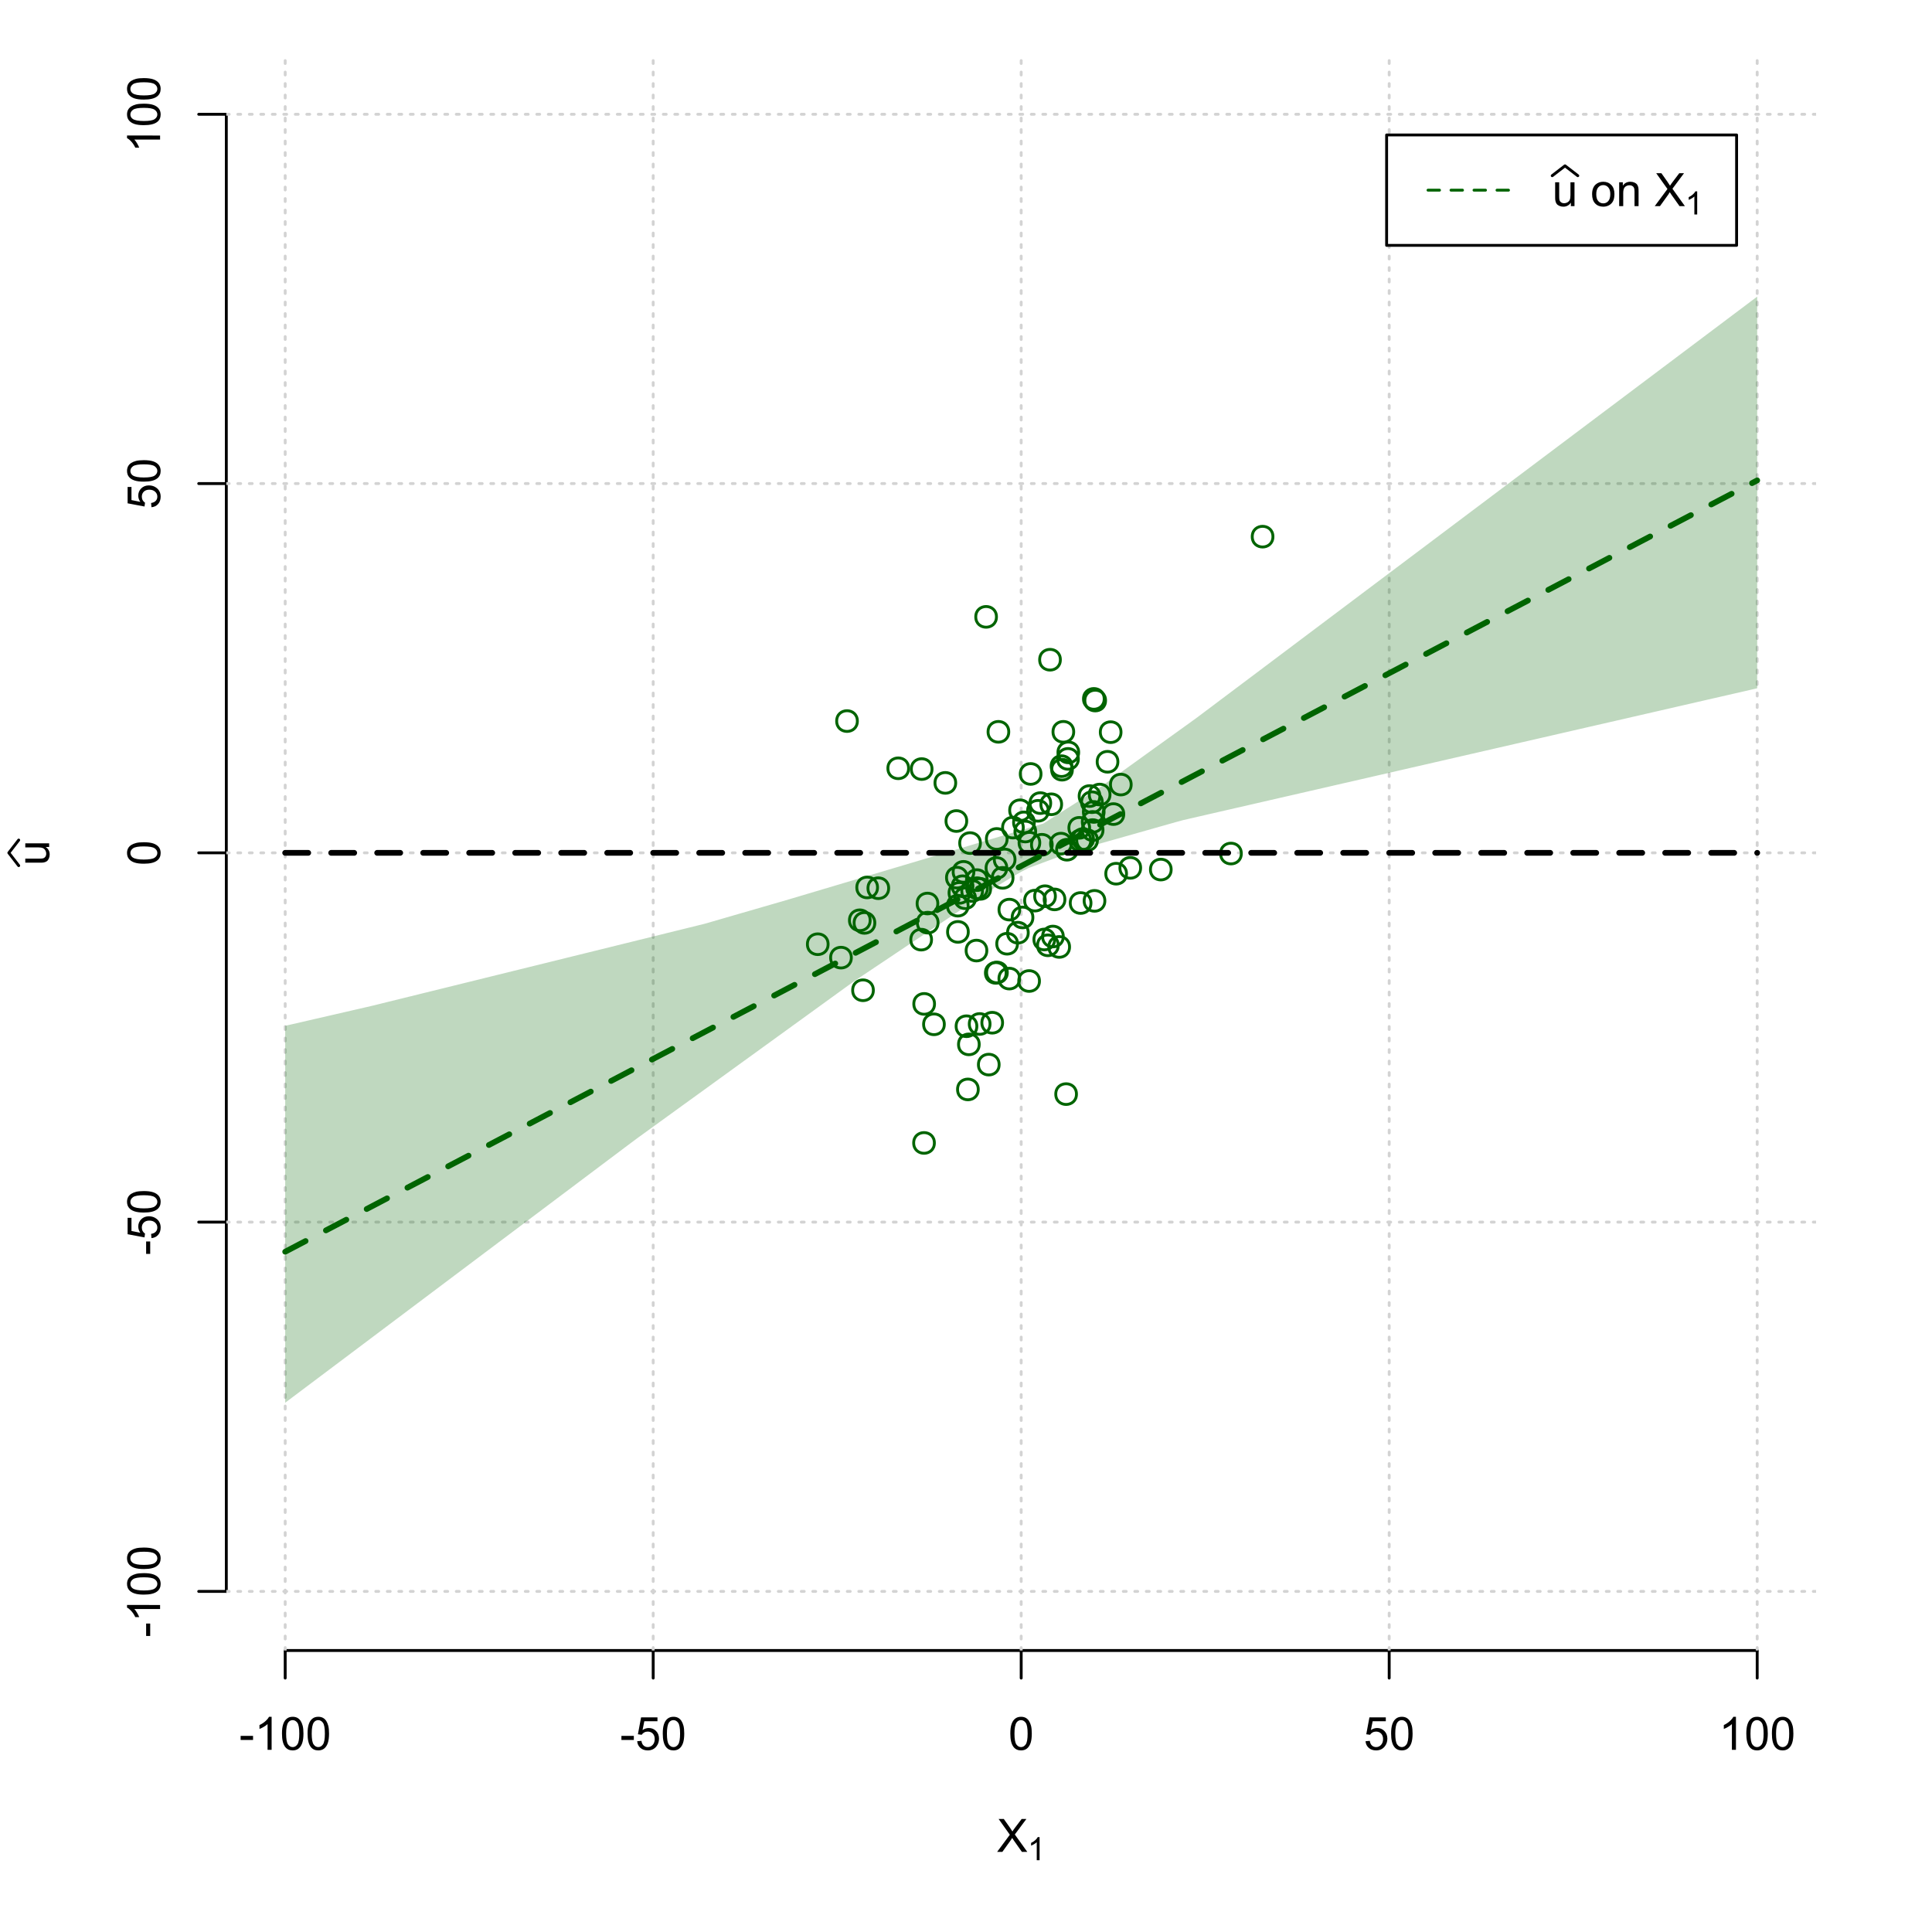 <?xml version="1.0" encoding="UTF-8"?>
<svg xmlns="http://www.w3.org/2000/svg" xmlns:xlink="http://www.w3.org/1999/xlink" width="504pt" height="504pt" viewBox="0 0 504 504" version="1.1">
<defs>
<g>
<symbol overflow="visible" id="glyph0-0">
<path style="stroke:none;" d="M 1.5 0 L 1.5 -7.5 L 7.5 -7.5 L 7.5 0 Z M 1.688 -0.188 L 7.312 -0.188 L 7.312 -7.312 L 1.688 -7.312 Z M 1.688 -0.188 "/>
</symbol>
<symbol overflow="visible" id="glyph0-1">
<path style="stroke:none;" d="M 0.055 0 L 3.375 -4.477 L 0.445 -8.59 L 1.797 -8.59 L 3.359 -6.387 C 3.68 -5.93 3.91 -5.578 4.047 -5.332 C 4.238 -5.645 4.465 -5.969 4.727 -6.312 L 6.457 -8.59 L 7.695 -8.59 L 4.676 -4.539 L 7.93 0 L 6.523 0 L 4.359 -3.062 C 4.238 -3.238 4.113 -3.43 3.984 -3.641 C 3.789 -3.324 3.652 -3.109 3.574 -2.992 L 1.418 0 Z M 0.055 0 "/>
</symbol>
<symbol overflow="visible" id="glyph0-2">
<path style="stroke:none;" d="M 0.383 -2.578 L 0.383 -3.641 L 3.621 -3.641 L 3.621 -2.578 Z M 0.383 -2.578 "/>
</symbol>
<symbol overflow="visible" id="glyph0-3">
<path style="stroke:none;" d="M 4.469 0 L 3.414 0 L 3.414 -6.719 C 3.16 -6.477 2.828 -6.234 2.414 -5.996 C 2 -5.75 1.629 -5.57 1.305 -5.449 L 1.305 -6.469 C 1.895 -6.742 2.41 -7.078 2.852 -7.477 C 3.293 -7.871 3.605 -8.254 3.789 -8.625 L 4.469 -8.625 Z M 4.469 0 "/>
</symbol>
<symbol overflow="visible" id="glyph0-4">
<path style="stroke:none;" d="M 0.5 -4.234 C 0.496 -5.246 0.602 -6.062 0.812 -6.688 C 1.02 -7.305 1.328 -7.785 1.742 -8.121 C 2.148 -8.457 2.668 -8.625 3.297 -8.625 C 3.758 -8.625 4.164 -8.531 4.512 -8.348 C 4.855 -8.16 5.141 -7.891 5.371 -7.543 C 5.594 -7.191 5.773 -6.766 5.906 -6.266 C 6.035 -5.762 6.098 -5.086 6.102 -4.234 C 6.098 -3.227 5.996 -2.414 5.789 -1.797 C 5.578 -1.176 5.266 -0.695 4.859 -0.359 C 4.445 -0.02 3.926 0.145 3.297 0.148 C 2.465 0.145 1.816 -0.148 1.348 -0.742 C 0.781 -1.457 0.496 -2.621 0.5 -4.234 Z M 1.582 -4.234 C 1.582 -2.824 1.746 -1.887 2.074 -1.418 C 2.402 -0.949 2.809 -0.715 3.297 -0.719 C 3.777 -0.715 4.184 -0.949 4.52 -1.422 C 4.848 -1.887 5.016 -2.824 5.016 -4.234 C 5.016 -5.648 4.848 -6.59 4.52 -7.055 C 4.184 -7.516 3.773 -7.746 3.289 -7.75 C 2.801 -7.746 2.414 -7.543 2.125 -7.137 C 1.762 -6.613 1.582 -5.645 1.582 -4.234 Z M 1.582 -4.234 "/>
</symbol>
<symbol overflow="visible" id="glyph0-5">
<path style="stroke:none;" d="M 0.5 -2.25 L 1.605 -2.344 C 1.684 -1.805 1.871 -1.398 2.176 -1.125 C 2.473 -0.852 2.836 -0.715 3.258 -0.719 C 3.766 -0.715 4.195 -0.906 4.547 -1.293 C 4.898 -1.672 5.074 -2.18 5.074 -2.82 C 5.074 -3.414 4.902 -3.891 4.566 -4.242 C 4.227 -4.59 3.785 -4.762 3.242 -4.766 C 2.898 -4.762 2.594 -4.684 2.32 -4.531 C 2.047 -4.375 1.832 -4.176 1.676 -3.93 L 0.688 -4.062 L 1.516 -8.473 L 5.789 -8.473 L 5.789 -7.465 L 2.359 -7.465 L 1.898 -5.156 C 2.414 -5.516 2.953 -5.695 3.523 -5.695 C 4.27 -5.695 4.902 -5.434 5.422 -4.914 C 5.934 -4.395 6.191 -3.727 6.195 -2.914 C 6.191 -2.133 5.965 -1.461 5.516 -0.898 C 4.961 -0.199 4.211 0.145 3.258 0.148 C 2.477 0.145 1.836 -0.07 1.344 -0.508 C 0.844 -0.941 0.562 -1.523 0.5 -2.25 Z M 0.5 -2.25 "/>
</symbol>
<symbol overflow="visible" id="glyph0-6">
<path style="stroke:none;" d="M 4.867 0 L 4.867 -0.914 C 4.379 -0.211 3.723 0.141 2.895 0.141 C 2.527 0.141 2.184 0.07 1.867 -0.07 C 1.547 -0.211 1.309 -0.387 1.156 -0.602 C 1 -0.812 0.895 -1.074 0.832 -1.383 C 0.785 -1.59 0.762 -1.918 0.766 -2.367 L 0.766 -6.223 L 1.82 -6.223 L 1.82 -2.773 C 1.816 -2.219 1.84 -1.848 1.887 -1.656 C 1.949 -1.379 2.09 -1.16 2.309 -1.004 C 2.523 -0.84 2.789 -0.762 3.105 -0.766 C 3.418 -0.762 3.715 -0.844 3.996 -1.008 C 4.273 -1.172 4.469 -1.391 4.586 -1.672 C 4.699 -1.949 4.758 -2.355 4.758 -2.891 L 4.758 -6.223 L 5.812 -6.223 L 5.812 0 Z M 4.867 0 "/>
</symbol>
<symbol overflow="visible" id="glyph0-7">
<path style="stroke:none;" d=""/>
</symbol>
<symbol overflow="visible" id="glyph0-8">
<path style="stroke:none;" d="M 0.398 -3.109 C 0.398 -4.262 0.719 -5.117 1.359 -5.672 C 1.895 -6.133 2.547 -6.363 3.316 -6.363 C 4.172 -6.363 4.871 -6.082 5.414 -5.52 C 5.953 -4.957 6.223 -4.184 6.227 -3.199 C 6.223 -2.398 6.102 -1.766 5.867 -1.309 C 5.625 -0.848 5.277 -0.492 4.82 -0.238 C 4.359 0.016 3.859 0.141 3.316 0.141 C 2.441 0.141 1.734 -0.137 1.203 -0.695 C 0.664 -1.254 0.398 -2.059 0.398 -3.109 Z M 1.484 -3.109 C 1.48 -2.309 1.656 -1.711 2.004 -1.32 C 2.348 -0.922 2.785 -0.727 3.316 -0.727 C 3.84 -0.727 4.273 -0.926 4.621 -1.324 C 4.969 -1.723 5.145 -2.328 5.145 -3.148 C 5.145 -3.914 4.969 -4.496 4.617 -4.895 C 4.266 -5.289 3.832 -5.488 3.316 -5.492 C 2.785 -5.488 2.348 -5.293 2.004 -4.898 C 1.656 -4.5 1.48 -3.902 1.484 -3.109 Z M 1.484 -3.109 "/>
</symbol>
<symbol overflow="visible" id="glyph0-9">
<path style="stroke:none;" d="M 0.789 0 L 0.789 -6.223 L 1.742 -6.223 L 1.742 -5.336 C 2.195 -6.02 2.855 -6.363 3.719 -6.363 C 4.09 -6.363 4.434 -6.293 4.754 -6.16 C 5.066 -6.023 5.305 -5.848 5.461 -5.633 C 5.617 -5.41 5.727 -5.152 5.789 -4.852 C 5.828 -4.656 5.848 -4.312 5.848 -3.828 L 5.848 0 L 4.793 0 L 4.793 -3.785 C 4.793 -4.215 4.75 -4.535 4.668 -4.75 C 4.586 -4.961 4.441 -5.129 4.234 -5.258 C 4.023 -5.383 3.777 -5.449 3.5 -5.449 C 3.047 -5.449 2.66 -5.305 2.332 -5.02 C 2.004 -4.734 1.84 -4.195 1.844 -3.398 L 1.844 0 Z M 0.789 0 "/>
</symbol>
<symbol overflow="visible" id="glyph1-0">
<path style="stroke:none;" d="M 1.051 0 L 1.051 -5.25 L 5.25 -5.25 L 5.25 0 Z M 1.18 -0.133 L 5.117 -0.133 L 5.117 -5.117 L 1.18 -5.117 Z M 1.18 -0.133 "/>
</symbol>
<symbol overflow="visible" id="glyph1-1">
<path style="stroke:none;" d="M 3.129 0 L 2.391 0 L 2.391 -4.703 C 2.211 -4.531 1.977 -4.363 1.691 -4.195 C 1.398 -4.023 1.141 -3.895 0.914 -3.812 L 0.914 -4.527 C 1.328 -4.719 1.688 -4.953 1.996 -5.234 C 2.305 -5.508 2.523 -5.777 2.652 -6.039 L 3.129 -6.039 Z M 3.129 0 "/>
</symbol>
<symbol overflow="visible" id="glyph2-0">
<path style="stroke:none;" d="M 0 -1.5 L -7.5 -1.5 L -7.5 -7.5 L 0 -7.5 Z M -0.188 -1.688 L -0.188 -7.312 L -7.312 -7.312 L -7.312 -1.688 Z M -0.188 -1.688 "/>
</symbol>
<symbol overflow="visible" id="glyph2-1">
<path style="stroke:none;" d="M 0 -4.867 L -0.914 -4.867 C -0.211 -4.379 0.141 -3.723 0.141 -2.895 C 0.141 -2.527 0.07 -2.184 -0.07 -1.867 C -0.211 -1.547 -0.387 -1.309 -0.598 -1.156 C -0.809 -1 -1.07 -0.895 -1.383 -0.832 C -1.59 -0.789 -1.918 -0.766 -2.367 -0.77 L -6.223 -0.77 L -6.223 -1.824 L -2.773 -1.824 C -2.219 -1.82 -1.848 -1.844 -1.656 -1.887 C -1.379 -1.949 -1.16 -2.09 -1.004 -2.309 C -0.84 -2.523 -0.762 -2.789 -0.766 -3.105 C -0.762 -3.418 -0.844 -3.715 -1.008 -3.996 C -1.172 -4.273 -1.391 -4.469 -1.672 -4.586 C -1.945 -4.699 -2.352 -4.758 -2.887 -4.758 L -6.223 -4.758 L -6.223 -5.812 L 0 -5.812 Z M 0 -4.867 "/>
</symbol>
<symbol overflow="visible" id="glyph2-2">
<path style="stroke:none;" d="M -2.578 -0.383 L -3.641 -0.383 L -3.641 -3.621 L -2.578 -3.621 Z M -2.578 -0.383 "/>
</symbol>
<symbol overflow="visible" id="glyph2-3">
<path style="stroke:none;" d="M 0 -4.469 L 0 -3.414 L -6.719 -3.418 C -6.477 -3.16 -6.234 -2.828 -5.996 -2.418 C -5.75 -2.004 -5.57 -1.633 -5.449 -1.309 L -6.469 -1.309 C -6.742 -1.895 -7.078 -2.41 -7.477 -2.852 C -7.871 -3.293 -8.254 -3.605 -8.625 -3.793 L -8.625 -4.473 Z M 0 -4.469 "/>
</symbol>
<symbol overflow="visible" id="glyph2-4">
<path style="stroke:none;" d="M -4.234 -0.5 C -5.246 -0.496 -6.062 -0.602 -6.688 -0.812 C -7.305 -1.02 -7.785 -1.328 -8.121 -1.742 C -8.457 -2.152 -8.625 -2.672 -8.625 -3.301 C -8.625 -3.758 -8.531 -4.164 -8.348 -4.512 C -8.16 -4.859 -7.891 -5.145 -7.543 -5.371 C -7.191 -5.594 -6.766 -5.773 -6.266 -5.906 C -5.762 -6.035 -5.086 -6.098 -4.234 -6.102 C -3.223 -6.098 -2.41 -5.996 -1.793 -5.789 C -1.176 -5.578 -0.695 -5.266 -0.359 -4.859 C -0.02 -4.445 0.145 -3.926 0.148 -3.297 C 0.145 -2.465 -0.148 -1.816 -0.742 -1.348 C -1.457 -0.781 -2.621 -0.496 -4.234 -0.5 Z M -4.234 -1.582 C -2.824 -1.582 -1.887 -1.746 -1.418 -2.074 C -0.949 -2.402 -0.715 -2.809 -0.719 -3.297 C -0.715 -3.777 -0.949 -4.184 -1.422 -4.52 C -1.887 -4.848 -2.824 -5.016 -4.234 -5.016 C -5.648 -5.016 -6.59 -4.848 -7.055 -4.52 C -7.516 -4.188 -7.746 -3.777 -7.75 -3.289 C -7.746 -2.801 -7.543 -2.414 -7.137 -2.129 C -6.613 -1.762 -5.645 -1.582 -4.234 -1.582 Z M -4.234 -1.582 "/>
</symbol>
<symbol overflow="visible" id="glyph2-5">
<path style="stroke:none;" d="M -2.25 -0.5 L -2.344 -1.605 C -1.805 -1.684 -1.398 -1.871 -1.125 -2.176 C -0.852 -2.473 -0.715 -2.836 -0.719 -3.258 C -0.715 -3.766 -0.906 -4.195 -1.293 -4.547 C -1.672 -4.898 -2.18 -5.074 -2.816 -5.074 C -3.414 -5.074 -3.891 -4.902 -4.242 -4.566 C -4.59 -4.227 -4.762 -3.785 -4.766 -3.242 C -4.762 -2.898 -4.684 -2.594 -4.531 -2.32 C -4.375 -2.047 -4.176 -1.832 -3.93 -1.676 L -4.062 -0.688 L -8.473 -1.52 L -8.473 -5.789 L -7.465 -5.789 L -7.465 -2.363 L -5.156 -1.898 C -5.516 -2.414 -5.695 -2.953 -5.695 -3.523 C -5.695 -4.27 -5.434 -4.902 -4.914 -5.422 C -4.395 -5.934 -3.727 -6.191 -2.91 -6.195 C -2.133 -6.191 -1.461 -5.965 -0.895 -5.516 C -0.199 -4.961 0.145 -4.211 0.148 -3.258 C 0.145 -2.477 -0.07 -1.836 -0.508 -1.344 C -0.941 -0.848 -1.523 -0.566 -2.25 -0.5 Z M -2.25 -0.5 "/>
</symbol>
</g>
<clipPath id="clip1">
  <path d="M 74 14.398 L 75 14.398 L 75 430.559 L 74 430.559 Z M 74 14.398 "/>
</clipPath>
<clipPath id="clip2">
  <path d="M 170 14.398 L 171 14.398 L 171 430.559 L 170 430.559 Z M 170 14.398 "/>
</clipPath>
<clipPath id="clip3">
  <path d="M 266 14.398 L 267 14.398 L 267 430.559 L 266 430.559 Z M 266 14.398 "/>
</clipPath>
<clipPath id="clip4">
  <path d="M 362 14.398 L 363 14.398 L 363 430.559 L 362 430.559 Z M 362 14.398 "/>
</clipPath>
<clipPath id="clip5">
  <path d="M 458 14.398 L 459 14.398 L 459 430.559 L 458 430.559 Z M 458 14.398 "/>
</clipPath>
<clipPath id="clip6">
  <path d="M 59.039 414 L 473.758 414 L 473.758 416 L 59.039 416 Z M 59.039 414 "/>
</clipPath>
<clipPath id="clip7">
  <path d="M 59.039 318 L 473.758 318 L 473.758 320 L 59.039 320 Z M 59.039 318 "/>
</clipPath>
<clipPath id="clip8">
  <path d="M 59.039 222 L 473.758 222 L 473.758 223 L 59.039 223 Z M 59.039 222 "/>
</clipPath>
<clipPath id="clip9">
  <path d="M 59.039 125 L 473.758 125 L 473.758 127 L 59.039 127 Z M 59.039 125 "/>
</clipPath>
<clipPath id="clip10">
  <path d="M 59.039 29 L 473.758 29 L 473.758 31 L 59.039 31 Z M 59.039 29 "/>
</clipPath>
</defs>
<g id="surface4536">
<rect x="0" y="0" width="504" height="504" style="fill:rgb(100%,100%,100%);fill-opacity:1;stroke:none;"/>
<g style="fill:rgb(0%,0%,0%);fill-opacity:1;">
  <use xlink:href="#glyph0-1" x="260.062" y="483.102"/>
</g>
<g style="fill:rgb(0%,0%,0%);fill-opacity:1;">
  <use xlink:href="#glyph1-1" x="268.066" y="485.281"/>
</g>
<g style="fill:rgb(0%,0%,0%);fill-opacity:1;">
  <use xlink:href="#glyph2-1" x="12.82" y="225.816"/>
</g>
<path style="fill:none;stroke-width:0.75;stroke-linecap:round;stroke-linejoin:round;stroke:rgb(0%,0%,0%);stroke-opacity:1;stroke-miterlimit:10;" d="M 4.879 225.816 L 2.301 222.48 L 4.879 219.145 "/>
<path style="fill:none;stroke-width:0.75;stroke-linecap:round;stroke-linejoin:round;stroke:rgb(0%,0%,0%);stroke-opacity:1;stroke-miterlimit:10;" d="M 74.398 430.559 L 458.398 430.559 "/>
<path style="fill:none;stroke-width:0.75;stroke-linecap:round;stroke-linejoin:round;stroke:rgb(0%,0%,0%);stroke-opacity:1;stroke-miterlimit:10;" d="M 74.398 430.559 L 74.398 437.762 "/>
<path style="fill:none;stroke-width:0.75;stroke-linecap:round;stroke-linejoin:round;stroke:rgb(0%,0%,0%);stroke-opacity:1;stroke-miterlimit:10;" d="M 170.398 430.559 L 170.398 437.762 "/>
<path style="fill:none;stroke-width:0.75;stroke-linecap:round;stroke-linejoin:round;stroke:rgb(0%,0%,0%);stroke-opacity:1;stroke-miterlimit:10;" d="M 266.398 430.559 L 266.398 437.762 "/>
<path style="fill:none;stroke-width:0.75;stroke-linecap:round;stroke-linejoin:round;stroke:rgb(0%,0%,0%);stroke-opacity:1;stroke-miterlimit:10;" d="M 362.398 430.559 L 362.398 437.762 "/>
<path style="fill:none;stroke-width:0.75;stroke-linecap:round;stroke-linejoin:round;stroke:rgb(0%,0%,0%);stroke-opacity:1;stroke-miterlimit:10;" d="M 458.398 430.559 L 458.398 437.762 "/>
<g style="fill:rgb(0%,0%,0%);fill-opacity:1;">
  <use xlink:href="#glyph0-2" x="62.391" y="456.48"/>
  <use xlink:href="#glyph0-3" x="66.387" y="456.48"/>
  <use xlink:href="#glyph0-4" x="73.061" y="456.48"/>
  <use xlink:href="#glyph0-4" x="79.734" y="456.48"/>
</g>
<g style="fill:rgb(0%,0%,0%);fill-opacity:1;">
  <use xlink:href="#glyph0-2" x="161.727" y="456.48"/>
  <use xlink:href="#glyph0-5" x="165.723" y="456.48"/>
  <use xlink:href="#glyph0-4" x="172.396" y="456.48"/>
</g>
<g style="fill:rgb(0%,0%,0%);fill-opacity:1;">
  <use xlink:href="#glyph0-4" x="263.062" y="456.48"/>
</g>
<g style="fill:rgb(0%,0%,0%);fill-opacity:1;">
  <use xlink:href="#glyph0-5" x="355.727" y="456.48"/>
  <use xlink:href="#glyph0-4" x="362.4" y="456.48"/>
</g>
<g style="fill:rgb(0%,0%,0%);fill-opacity:1;">
  <use xlink:href="#glyph0-3" x="448.387" y="456.48"/>
  <use xlink:href="#glyph0-4" x="455.061" y="456.48"/>
  <use xlink:href="#glyph0-4" x="461.734" y="456.48"/>
</g>
<path style="fill:none;stroke-width:0.75;stroke-linecap:round;stroke-linejoin:round;stroke:rgb(0%,0%,0%);stroke-opacity:1;stroke-miterlimit:10;" d="M 59.039 415.148 L 59.039 29.812 "/>
<path style="fill:none;stroke-width:0.75;stroke-linecap:round;stroke-linejoin:round;stroke:rgb(0%,0%,0%);stroke-opacity:1;stroke-miterlimit:10;" d="M 59.039 415.148 L 51.84 415.148 "/>
<path style="fill:none;stroke-width:0.75;stroke-linecap:round;stroke-linejoin:round;stroke:rgb(0%,0%,0%);stroke-opacity:1;stroke-miterlimit:10;" d="M 59.039 318.812 L 51.84 318.812 "/>
<path style="fill:none;stroke-width:0.75;stroke-linecap:round;stroke-linejoin:round;stroke:rgb(0%,0%,0%);stroke-opacity:1;stroke-miterlimit:10;" d="M 59.039 222.48 L 51.84 222.48 "/>
<path style="fill:none;stroke-width:0.75;stroke-linecap:round;stroke-linejoin:round;stroke:rgb(0%,0%,0%);stroke-opacity:1;stroke-miterlimit:10;" d="M 59.039 126.148 L 51.84 126.148 "/>
<path style="fill:none;stroke-width:0.75;stroke-linecap:round;stroke-linejoin:round;stroke:rgb(0%,0%,0%);stroke-opacity:1;stroke-miterlimit:10;" d="M 59.039 29.812 L 51.84 29.812 "/>
<g style="fill:rgb(0%,0%,0%);fill-opacity:1;">
  <use xlink:href="#glyph2-2" x="41.762" y="427.156"/>
  <use xlink:href="#glyph2-3" x="41.762" y="423.16"/>
  <use xlink:href="#glyph2-4" x="41.762" y="416.486"/>
  <use xlink:href="#glyph2-4" x="41.762" y="409.812"/>
</g>
<g style="fill:rgb(0%,0%,0%);fill-opacity:1;">
  <use xlink:href="#glyph2-2" x="41.762" y="327.484"/>
  <use xlink:href="#glyph2-5" x="41.762" y="323.488"/>
  <use xlink:href="#glyph2-4" x="41.762" y="316.814"/>
</g>
<g style="fill:rgb(0%,0%,0%);fill-opacity:1;">
  <use xlink:href="#glyph2-4" x="41.762" y="225.816"/>
</g>
<g style="fill:rgb(0%,0%,0%);fill-opacity:1;">
  <use xlink:href="#glyph2-5" x="41.762" y="132.82"/>
  <use xlink:href="#glyph2-4" x="41.762" y="126.146"/>
</g>
<g style="fill:rgb(0%,0%,0%);fill-opacity:1;">
  <use xlink:href="#glyph2-3" x="41.762" y="39.824"/>
  <use xlink:href="#glyph2-4" x="41.762" y="33.15"/>
  <use xlink:href="#glyph2-4" x="41.762" y="26.477"/>
</g>
<g clip-path="url(#clip1)" clip-rule="nonzero">
<path style="fill:none;stroke-width:0.75;stroke-linecap:round;stroke-linejoin:round;stroke:rgb(82.745%,82.745%,82.745%);stroke-opacity:1;stroke-dasharray:0.75,2.25;stroke-miterlimit:10;" d="M 74.398 430.559 L 74.398 14.398 "/>
</g>
<g clip-path="url(#clip2)" clip-rule="nonzero">
<path style="fill:none;stroke-width:0.75;stroke-linecap:round;stroke-linejoin:round;stroke:rgb(82.745%,82.745%,82.745%);stroke-opacity:1;stroke-dasharray:0.75,2.25;stroke-miterlimit:10;" d="M 170.398 430.559 L 170.398 14.398 "/>
</g>
<g clip-path="url(#clip3)" clip-rule="nonzero">
<path style="fill:none;stroke-width:0.75;stroke-linecap:round;stroke-linejoin:round;stroke:rgb(82.745%,82.745%,82.745%);stroke-opacity:1;stroke-dasharray:0.75,2.25;stroke-miterlimit:10;" d="M 266.398 430.559 L 266.398 14.398 "/>
</g>
<g clip-path="url(#clip4)" clip-rule="nonzero">
<path style="fill:none;stroke-width:0.75;stroke-linecap:round;stroke-linejoin:round;stroke:rgb(82.745%,82.745%,82.745%);stroke-opacity:1;stroke-dasharray:0.75,2.25;stroke-miterlimit:10;" d="M 362.398 430.559 L 362.398 14.398 "/>
</g>
<g clip-path="url(#clip5)" clip-rule="nonzero">
<path style="fill:none;stroke-width:0.75;stroke-linecap:round;stroke-linejoin:round;stroke:rgb(82.745%,82.745%,82.745%);stroke-opacity:1;stroke-dasharray:0.75,2.25;stroke-miterlimit:10;" d="M 458.398 430.559 L 458.398 14.398 "/>
</g>
<g clip-path="url(#clip6)" clip-rule="nonzero">
<path style="fill:none;stroke-width:0.75;stroke-linecap:round;stroke-linejoin:round;stroke:rgb(82.745%,82.745%,82.745%);stroke-opacity:1;stroke-dasharray:0.75,2.25;stroke-miterlimit:10;" d="M 59.039 415.148 L 473.762 415.148 "/>
</g>
<g clip-path="url(#clip7)" clip-rule="nonzero">
<path style="fill:none;stroke-width:0.75;stroke-linecap:round;stroke-linejoin:round;stroke:rgb(82.745%,82.745%,82.745%);stroke-opacity:1;stroke-dasharray:0.75,2.25;stroke-miterlimit:10;" d="M 59.039 318.812 L 473.762 318.812 "/>
</g>
<g clip-path="url(#clip8)" clip-rule="nonzero">
<path style="fill:none;stroke-width:0.75;stroke-linecap:round;stroke-linejoin:round;stroke:rgb(82.745%,82.745%,82.745%);stroke-opacity:1;stroke-dasharray:0.75,2.25;stroke-miterlimit:10;" d="M 59.039 222.48 L 473.762 222.48 "/>
</g>
<g clip-path="url(#clip9)" clip-rule="nonzero">
<path style="fill:none;stroke-width:0.75;stroke-linecap:round;stroke-linejoin:round;stroke:rgb(82.745%,82.745%,82.745%);stroke-opacity:1;stroke-dasharray:0.75,2.25;stroke-miterlimit:10;" d="M 59.039 126.148 L 473.762 126.148 "/>
</g>
<g clip-path="url(#clip10)" clip-rule="nonzero">
<path style="fill:none;stroke-width:0.75;stroke-linecap:round;stroke-linejoin:round;stroke:rgb(82.745%,82.745%,82.745%);stroke-opacity:1;stroke-dasharray:0.75,2.25;stroke-miterlimit:10;" d="M 59.039 29.812 L 473.762 29.812 "/>
</g>
<path style=" stroke:none;fill-rule:nonzero;fill:rgb(0%,39.216%,0%);fill-opacity:0.251;" d="M 74.398 311.832 L 74.398 267.605 L 76.32 267.164 L 78.238 266.723 L 80.16 266.281 L 82.078 265.836 L 85.922 264.953 L 87.84 264.512 L 89.762 264.07 L 91.68 263.625 L 93.602 263.184 L 95.52 262.742 L 97.441 262.293 L 99.359 261.82 L 101.281 261.344 L 103.199 260.871 L 105.121 260.398 L 107.039 259.926 L 108.961 259.449 L 110.879 258.977 L 112.801 258.504 L 114.719 258.031 L 116.641 257.559 L 118.559 257.082 L 120.48 256.609 L 122.398 256.137 L 124.32 255.664 L 126.238 255.188 L 128.16 254.715 L 130.078 254.242 L 132 253.77 L 133.922 253.293 L 135.84 252.82 L 137.762 252.348 L 139.68 251.875 L 141.602 251.398 L 143.52 250.926 L 145.441 250.453 L 147.359 249.98 L 149.281 249.504 L 151.199 249.031 L 153.121 248.559 L 155.039 248.086 L 156.961 247.613 L 158.879 247.137 L 160.801 246.664 L 162.719 246.191 L 164.641 245.719 L 166.559 245.242 L 168.48 244.77 L 170.398 244.297 L 172.32 243.824 L 174.238 243.348 L 176.16 242.875 L 178.078 242.402 L 180 241.93 L 181.922 241.453 L 183.84 240.977 L 185.762 240.422 L 187.68 239.867 L 189.602 239.312 L 191.52 238.754 L 193.441 238.199 L 195.359 237.645 L 197.281 237.09 L 199.199 236.531 L 201.121 235.977 L 203.039 235.422 L 204.961 234.863 L 206.879 234.297 L 208.801 233.723 L 210.719 233.152 L 212.641 232.582 L 214.559 232.008 L 216.48 231.438 L 218.398 230.863 L 220.32 230.293 L 222.238 229.723 L 224.16 229.148 L 226.078 228.578 L 228 228.004 L 229.922 227.434 L 231.84 226.859 L 233.762 226.289 L 235.68 225.719 L 237.602 225.145 L 239.52 224.574 L 241.441 224 L 243.359 223.43 L 245.281 222.859 L 247.199 222.285 L 249.121 221.715 L 251.039 221.141 L 252.961 220.57 L 254.879 219.996 L 256.801 219.426 L 258.719 218.855 L 260.641 218.281 L 262.559 217.711 L 264.48 217.137 L 266.398 216.566 L 268.32 215.996 L 270.238 215.422 L 272.16 214.852 L 274.078 213.629 L 276 212.41 L 277.922 211.188 L 279.84 209.969 L 281.762 208.75 L 283.68 207.527 L 285.602 206.309 L 287.52 205 L 289.441 203.621 L 291.359 202.238 L 293.281 200.855 L 295.199 199.477 L 297.121 198.094 L 299.039 196.711 L 300.961 195.328 L 302.879 193.949 L 304.801 192.566 L 306.719 191.184 L 308.641 189.805 L 310.559 188.422 L 312.48 187.023 L 314.398 185.582 L 316.32 184.141 L 318.238 182.695 L 320.16 181.254 L 322.078 179.812 L 324 178.367 L 325.922 176.926 L 327.84 175.484 L 329.762 174.039 L 331.68 172.598 L 333.602 171.152 L 335.52 169.711 L 337.441 168.27 L 339.359 166.824 L 341.281 165.383 L 343.199 163.941 L 345.121 162.496 L 347.039 161.055 L 348.961 159.613 L 350.879 158.168 L 352.801 156.727 L 354.719 155.285 L 356.641 153.84 L 358.559 152.398 L 360.48 150.957 L 362.398 149.512 L 364.32 148.07 L 366.238 146.629 L 368.16 145.184 L 370.078 143.742 L 372 142.301 L 373.922 140.855 L 375.84 139.414 L 377.762 137.969 L 379.68 136.527 L 381.602 135.086 L 383.52 133.641 L 385.441 132.199 L 387.359 130.758 L 389.281 129.312 L 391.199 127.871 L 393.121 126.43 L 395.039 124.984 L 396.961 123.543 L 398.879 122.102 L 400.801 120.656 L 402.719 119.215 L 404.641 117.773 L 406.559 116.328 L 408.48 114.887 L 410.398 113.445 L 412.32 112 L 414.238 110.559 L 416.16 109.117 L 418.078 107.672 L 421.922 104.789 L 423.84 103.344 L 425.762 101.902 L 427.68 100.457 L 429.602 99.016 L 431.52 97.574 L 433.441 96.129 L 435.359 94.688 L 437.281 93.246 L 439.199 91.801 L 441.121 90.359 L 443.039 88.918 L 444.961 87.473 L 446.879 86.031 L 448.801 84.59 L 450.719 83.145 L 452.641 81.703 L 454.559 80.262 L 456.48 78.816 L 458.398 77.375 L 458.398 29.812 L 458.398 179.551 L 456.48 179.992 L 454.559 180.434 L 452.641 180.875 L 450.719 181.316 L 448.801 181.758 L 446.879 182.195 L 444.961 182.637 L 443.039 183.078 L 441.121 183.52 L 439.199 183.961 L 437.281 184.402 L 435.359 184.844 L 433.441 185.285 L 431.52 185.723 L 429.602 186.164 L 427.68 186.605 L 425.762 187.047 L 423.84 187.488 L 421.922 187.93 L 418.078 188.812 L 416.16 189.25 L 414.238 189.691 L 412.32 190.133 L 410.398 190.574 L 408.48 191.016 L 406.559 191.457 L 404.641 191.898 L 402.719 192.34 L 400.801 192.781 L 398.879 193.219 L 396.961 193.66 L 395.039 194.102 L 393.121 194.543 L 391.199 194.984 L 389.281 195.426 L 387.359 195.867 L 385.441 196.309 L 383.52 196.746 L 381.602 197.188 L 379.68 197.629 L 377.762 198.07 L 375.84 198.512 L 373.922 198.953 L 370.078 199.836 L 368.16 200.273 L 366.238 200.715 L 364.32 201.156 L 362.398 201.598 L 360.48 202.039 L 358.559 202.48 L 356.641 202.922 L 354.719 203.363 L 352.801 203.805 L 350.879 204.242 L 348.961 204.684 L 347.039 205.125 L 345.121 205.566 L 343.199 206.008 L 341.281 206.449 L 339.359 206.891 L 337.441 207.332 L 335.52 207.77 L 333.602 208.211 L 331.68 208.652 L 329.762 209.094 L 327.84 209.535 L 325.922 209.977 L 322.078 210.859 L 320.16 211.297 L 318.238 211.738 L 316.32 212.18 L 314.398 212.621 L 312.48 213.062 L 310.559 213.504 L 308.641 213.945 L 306.719 214.469 L 304.801 215.012 L 302.879 215.555 L 300.961 216.098 L 299.039 216.645 L 297.121 217.188 L 295.199 217.73 L 293.281 218.273 L 291.359 218.816 L 289.441 219.359 L 287.52 219.902 L 285.602 220.449 L 283.68 220.992 L 281.762 221.535 L 279.84 222.148 L 277.922 222.863 L 274.078 224.293 L 272.16 225.012 L 270.238 225.727 L 268.32 226.441 L 266.398 227.43 L 264.48 228.527 L 262.559 229.676 L 260.641 230.848 L 258.719 232.023 L 256.801 233.227 L 254.879 234.512 L 252.961 235.797 L 251.039 237.082 L 249.121 238.367 L 247.199 239.652 L 245.281 240.938 L 243.359 242.223 L 241.441 243.508 L 239.52 244.793 L 237.602 246.078 L 235.68 247.363 L 233.762 248.648 L 231.84 249.934 L 229.922 251.219 L 226.078 253.789 L 224.16 255.074 L 222.238 256.387 L 220.32 257.773 L 218.398 259.164 L 216.48 260.555 L 214.559 261.945 L 212.641 263.336 L 210.719 264.727 L 208.801 266.117 L 206.879 267.504 L 204.961 268.895 L 203.039 270.285 L 201.121 271.676 L 199.199 273.066 L 197.281 274.457 L 195.359 275.848 L 193.441 277.234 L 191.52 278.625 L 189.602 280.016 L 187.68 281.406 L 185.762 282.797 L 183.84 284.188 L 181.922 285.578 L 180 286.965 L 178.078 288.355 L 176.16 289.746 L 174.238 291.137 L 172.32 292.527 L 170.398 293.918 L 168.48 295.309 L 166.559 296.695 L 164.641 298.117 L 162.719 299.559 L 160.801 301.004 L 158.879 302.445 L 156.961 303.887 L 155.039 305.332 L 153.121 306.773 L 151.199 308.215 L 149.281 309.66 L 147.359 311.102 L 145.441 312.543 L 143.52 313.988 L 141.602 315.43 L 139.68 316.875 L 137.762 318.316 L 135.84 319.758 L 133.922 321.203 L 130.078 324.086 L 128.16 325.531 L 126.238 326.973 L 124.32 328.414 L 122.398 329.859 L 120.48 331.301 L 118.559 332.742 L 116.641 334.188 L 114.719 335.629 L 112.801 337.07 L 110.879 338.516 L 108.961 339.957 L 107.039 341.398 L 105.121 342.844 L 103.199 344.285 L 101.281 345.727 L 99.359 347.172 L 97.441 348.613 L 95.52 350.059 L 93.602 351.5 L 91.68 352.941 L 89.762 354.387 L 87.84 355.828 L 85.922 357.27 L 84 358.715 L 82.078 360.156 L 80.16 361.598 L 78.238 363.043 L 76.32 364.484 L 74.398 365.926 L 74.398 415.148 Z M 74.398 311.832 "/>
<path style="fill:none;stroke-width:0.75;stroke-linecap:round;stroke-linejoin:round;stroke:rgb(0%,39.216%,0%);stroke-opacity:1;stroke-miterlimit:10;" d="M 287.734 216.547 C 287.734 220.145 282.336 220.145 282.336 216.547 C 282.336 212.945 287.734 212.945 287.734 216.547 "/>
<path style="fill:none;stroke-width:0.75;stroke-linecap:round;stroke-linejoin:round;stroke:rgb(0%,39.216%,0%);stroke-opacity:1;stroke-miterlimit:10;" d="M 226.996 240.07 C 226.996 243.672 221.598 243.672 221.598 240.07 C 221.598 236.473 226.996 236.473 226.996 240.07 "/>
<path style="fill:none;stroke-width:0.75;stroke-linecap:round;stroke-linejoin:round;stroke:rgb(0%,39.216%,0%);stroke-opacity:1;stroke-miterlimit:10;" d="M 281.391 196.273 C 281.391 199.875 275.988 199.875 275.988 196.273 C 275.988 192.676 281.391 192.676 281.391 196.273 "/>
<path style="fill:none;stroke-width:0.75;stroke-linecap:round;stroke-linejoin:round;stroke:rgb(0%,39.216%,0%);stroke-opacity:1;stroke-miterlimit:10;" d="M 231.824 231.707 C 231.824 235.309 226.426 235.309 226.426 231.707 C 226.426 228.109 231.824 228.109 231.824 231.707 "/>
<path style="fill:none;stroke-width:0.75;stroke-linecap:round;stroke-linejoin:round;stroke:rgb(0%,39.216%,0%);stroke-opacity:1;stroke-miterlimit:10;" d="M 262.777 253.688 C 262.777 257.289 257.375 257.289 257.375 253.688 C 257.375 250.09 262.777 250.09 262.777 253.688 "/>
<path style="fill:none;stroke-width:0.75;stroke-linecap:round;stroke-linejoin:round;stroke:rgb(0%,39.216%,0%);stroke-opacity:1;stroke-miterlimit:10;" d="M 289.562 207.273 C 289.562 210.871 284.16 210.871 284.16 207.273 C 284.16 203.672 289.562 203.672 289.562 207.273 "/>
<path style="fill:none;stroke-width:0.75;stroke-linecap:round;stroke-linejoin:round;stroke:rgb(0%,39.216%,0%);stroke-opacity:1;stroke-miterlimit:10;" d="M 228.918 231.504 C 228.918 235.105 223.516 235.105 223.516 231.504 C 223.516 227.906 228.918 227.906 228.918 231.504 "/>
<path style="fill:none;stroke-width:0.75;stroke-linecap:round;stroke-linejoin:round;stroke:rgb(0%,39.216%,0%);stroke-opacity:1;stroke-miterlimit:10;" d="M 277.379 244.312 C 277.379 247.91 271.98 247.91 271.98 244.312 C 271.98 240.711 277.379 240.711 277.379 244.312 "/>
<path style="fill:none;stroke-width:0.75;stroke-linecap:round;stroke-linejoin:round;stroke:rgb(0%,39.216%,0%);stroke-opacity:1;stroke-miterlimit:10;" d="M 332.07 140 C 332.07 143.598 326.672 143.598 326.672 140 C 326.672 136.398 332.07 136.398 332.07 140 "/>
<path style="fill:none;stroke-width:0.75;stroke-linecap:round;stroke-linejoin:round;stroke:rgb(0%,39.216%,0%);stroke-opacity:1;stroke-miterlimit:10;" d="M 252.32 228.945 C 252.32 232.547 246.918 232.547 246.918 228.945 C 246.918 225.348 252.32 225.348 252.32 228.945 "/>
<path style="fill:none;stroke-width:0.75;stroke-linecap:round;stroke-linejoin:round;stroke:rgb(0%,39.216%,0%);stroke-opacity:1;stroke-miterlimit:10;" d="M 264.262 229.004 C 264.262 232.605 258.863 232.605 258.863 229.004 C 258.863 225.406 264.262 225.406 264.262 229.004 "/>
<path style="fill:none;stroke-width:0.75;stroke-linecap:round;stroke-linejoin:round;stroke:rgb(0%,39.216%,0%);stroke-opacity:1;stroke-miterlimit:10;" d="M 288.406 182.746 C 288.406 186.348 283.004 186.348 283.004 182.746 C 283.004 179.148 288.406 179.148 288.406 182.746 "/>
<path style="fill:none;stroke-width:0.75;stroke-linecap:round;stroke-linejoin:round;stroke:rgb(0%,39.216%,0%);stroke-opacity:1;stroke-miterlimit:10;" d="M 272.699 234.941 C 272.699 238.543 267.297 238.543 267.297 234.941 C 267.297 231.34 272.699 231.34 272.699 234.941 "/>
<path style="fill:none;stroke-width:0.75;stroke-linecap:round;stroke-linejoin:round;stroke:rgb(0%,39.216%,0%);stroke-opacity:1;stroke-miterlimit:10;" d="M 260.641 277.723 C 260.641 281.324 255.242 281.324 255.242 277.723 C 255.242 274.125 260.641 274.125 260.641 277.723 "/>
<path style="fill:none;stroke-width:0.75;stroke-linecap:round;stroke-linejoin:round;stroke:rgb(0%,39.216%,0%);stroke-opacity:1;stroke-miterlimit:10;" d="M 273.473 211.516 C 273.473 215.113 268.07 215.113 268.07 211.516 C 268.07 207.914 273.473 207.914 273.473 211.516 "/>
<path style="fill:none;stroke-width:0.75;stroke-linecap:round;stroke-linejoin:round;stroke:rgb(0%,39.216%,0%);stroke-opacity:1;stroke-miterlimit:10;" d="M 274.488 220.371 C 274.488 223.969 269.086 223.969 269.086 220.371 C 269.086 216.77 274.488 216.77 274.488 220.371 "/>
<path style="fill:none;stroke-width:0.75;stroke-linecap:round;stroke-linejoin:round;stroke:rgb(0%,39.216%,0%);stroke-opacity:1;stroke-miterlimit:10;" d="M 254.828 267.715 C 254.828 271.316 249.426 271.316 249.426 267.715 C 249.426 264.113 254.828 264.113 254.828 267.715 "/>
<path style="fill:none;stroke-width:0.75;stroke-linecap:round;stroke-linejoin:round;stroke:rgb(0%,39.216%,0%);stroke-opacity:1;stroke-miterlimit:10;" d="M 274.09 209.504 C 274.09 213.105 268.691 213.105 268.691 209.504 C 268.691 205.906 274.09 205.906 274.09 209.504 "/>
<path style="fill:none;stroke-width:0.75;stroke-linecap:round;stroke-linejoin:round;stroke:rgb(0%,39.216%,0%);stroke-opacity:1;stroke-miterlimit:10;" d="M 252.555 236.266 C 252.555 239.863 247.156 239.863 247.156 236.266 C 247.156 232.664 252.555 232.664 252.555 236.266 "/>
<path style="fill:none;stroke-width:0.75;stroke-linecap:round;stroke-linejoin:round;stroke:rgb(0%,39.216%,0%);stroke-opacity:1;stroke-miterlimit:10;" d="M 255.449 272.445 C 255.449 276.043 250.051 276.043 250.051 272.445 C 250.051 268.844 255.449 268.844 255.449 272.445 "/>
<path style="fill:none;stroke-width:0.75;stroke-linecap:round;stroke-linejoin:round;stroke:rgb(0%,39.216%,0%);stroke-opacity:1;stroke-miterlimit:10;" d="M 279.012 247.031 C 279.012 250.629 273.613 250.629 273.613 247.031 C 273.613 243.43 279.012 243.43 279.012 247.031 "/>
<path style="fill:none;stroke-width:0.75;stroke-linecap:round;stroke-linejoin:round;stroke:rgb(0%,39.216%,0%);stroke-opacity:1;stroke-miterlimit:10;" d="M 244.648 235.703 C 244.648 239.301 239.25 239.301 239.25 235.703 C 239.25 232.102 244.648 232.102 244.648 235.703 "/>
<path style="fill:none;stroke-width:0.75;stroke-linecap:round;stroke-linejoin:round;stroke:rgb(0%,39.216%,0%);stroke-opacity:1;stroke-miterlimit:10;" d="M 259.945 160.918 C 259.945 164.52 254.547 164.52 254.547 160.918 C 254.547 157.32 259.945 157.32 259.945 160.918 "/>
<path style="fill:none;stroke-width:0.75;stroke-linecap:round;stroke-linejoin:round;stroke:rgb(0%,39.216%,0%);stroke-opacity:1;stroke-miterlimit:10;" d="M 243.75 298.156 C 243.75 301.758 238.352 301.758 238.352 298.156 C 238.352 294.559 243.75 294.559 243.75 298.156 "/>
<path style="fill:none;stroke-width:0.75;stroke-linecap:round;stroke-linejoin:round;stroke:rgb(0%,39.216%,0%);stroke-opacity:1;stroke-miterlimit:10;" d="M 254.473 234.324 C 254.473 237.922 249.07 237.922 249.07 234.324 C 249.07 230.723 254.473 230.723 254.473 234.324 "/>
<path style="fill:none;stroke-width:0.75;stroke-linecap:round;stroke-linejoin:round;stroke:rgb(0%,39.216%,0%);stroke-opacity:1;stroke-miterlimit:10;" d="M 265.996 255.285 C 265.996 258.883 260.598 258.883 260.598 255.285 C 260.598 251.684 265.996 251.684 265.996 255.285 "/>
<path style="fill:none;stroke-width:0.75;stroke-linecap:round;stroke-linejoin:round;stroke:rgb(0%,39.216%,0%);stroke-opacity:1;stroke-miterlimit:10;" d="M 270.168 216.922 C 270.168 220.523 264.77 220.523 264.77 216.922 C 264.77 213.324 270.168 213.324 270.168 216.922 "/>
<path style="fill:none;stroke-width:0.75;stroke-linecap:round;stroke-linejoin:round;stroke:rgb(0%,39.216%,0%);stroke-opacity:1;stroke-miterlimit:10;" d="M 269.449 239.336 C 269.449 242.934 264.047 242.934 264.047 239.336 C 264.047 235.734 269.449 235.734 269.449 239.336 "/>
<path style="fill:none;stroke-width:0.75;stroke-linecap:round;stroke-linejoin:round;stroke:rgb(0%,39.216%,0%);stroke-opacity:1;stroke-miterlimit:10;" d="M 252.598 243.102 C 252.598 246.703 247.195 246.703 247.195 243.102 C 247.195 239.504 252.598 239.504 252.598 243.102 "/>
<path style="fill:none;stroke-width:0.75;stroke-linecap:round;stroke-linejoin:round;stroke:rgb(0%,39.216%,0%);stroke-opacity:1;stroke-miterlimit:10;" d="M 293.871 227.922 C 293.871 231.523 288.469 231.523 288.469 227.922 C 288.469 224.324 293.871 224.324 293.871 227.922 "/>
<path style="fill:none;stroke-width:0.75;stroke-linecap:round;stroke-linejoin:round;stroke:rgb(0%,39.216%,0%);stroke-opacity:1;stroke-miterlimit:10;" d="M 287.547 209.262 C 287.547 212.863 282.145 212.863 282.145 209.262 C 282.145 205.664 287.547 205.664 287.547 209.262 "/>
<path style="fill:none;stroke-width:0.75;stroke-linecap:round;stroke-linejoin:round;stroke:rgb(0%,39.216%,0%);stroke-opacity:1;stroke-miterlimit:10;" d="M 280.816 285.422 C 280.816 289.02 275.418 289.02 275.418 285.422 C 275.418 281.82 280.816 281.82 280.816 285.422 "/>
<path style="fill:none;stroke-width:0.75;stroke-linecap:round;stroke-linejoin:round;stroke:rgb(0%,39.216%,0%);stroke-opacity:1;stroke-miterlimit:10;" d="M 284.246 215.957 C 284.246 219.559 278.844 219.559 278.844 215.957 C 278.844 212.359 284.246 212.359 284.246 215.957 "/>
<path style="fill:none;stroke-width:0.75;stroke-linecap:round;stroke-linejoin:round;stroke:rgb(0%,39.216%,0%);stroke-opacity:1;stroke-miterlimit:10;" d="M 276.617 172.105 C 276.617 175.703 271.215 175.703 271.215 172.105 C 271.215 168.504 276.617 168.504 276.617 172.105 "/>
<path style="fill:none;stroke-width:0.75;stroke-linecap:round;stroke-linejoin:round;stroke:rgb(0%,39.216%,0%);stroke-opacity:1;stroke-miterlimit:10;" d="M 244.711 240.691 C 244.711 244.293 239.312 244.293 239.312 240.691 C 239.312 237.09 244.711 237.09 244.711 240.691 "/>
<path style="fill:none;stroke-width:0.75;stroke-linecap:round;stroke-linejoin:round;stroke:rgb(0%,39.216%,0%);stroke-opacity:1;stroke-miterlimit:10;" d="M 286.285 219.176 C 286.285 222.777 280.887 222.777 280.887 219.176 C 280.887 215.578 286.285 215.578 286.285 219.176 "/>
<path style="fill:none;stroke-width:0.75;stroke-linecap:round;stroke-linejoin:round;stroke:rgb(0%,39.216%,0%);stroke-opacity:1;stroke-miterlimit:10;" d="M 285.238 218.879 C 285.238 222.477 279.84 222.477 279.84 218.879 C 279.84 215.277 285.238 215.277 285.238 218.879 "/>
<path style="fill:none;stroke-width:0.75;stroke-linecap:round;stroke-linejoin:round;stroke:rgb(0%,39.216%,0%);stroke-opacity:1;stroke-miterlimit:10;" d="M 281.039 221.668 C 281.039 225.266 275.637 225.266 275.637 221.668 C 275.637 218.066 281.039 218.066 281.039 221.668 "/>
<path style="fill:none;stroke-width:0.75;stroke-linecap:round;stroke-linejoin:round;stroke:rgb(0%,39.216%,0%);stroke-opacity:1;stroke-miterlimit:10;" d="M 254.051 227.438 C 254.051 231.039 248.652 231.039 248.652 227.438 C 248.652 223.84 254.051 223.84 254.051 227.438 "/>
<path style="fill:none;stroke-width:0.75;stroke-linecap:round;stroke-linejoin:round;stroke:rgb(0%,39.216%,0%);stroke-opacity:1;stroke-miterlimit:10;" d="M 276.066 246.605 C 276.066 250.203 270.668 250.203 270.668 246.605 C 270.668 243.004 276.066 243.004 276.066 246.605 "/>
<path style="fill:none;stroke-width:0.75;stroke-linecap:round;stroke-linejoin:round;stroke:rgb(0%,39.216%,0%);stroke-opacity:1;stroke-miterlimit:10;" d="M 264.785 224.207 C 264.785 227.805 259.383 227.805 259.383 224.207 C 259.383 220.605 264.785 220.605 264.785 224.207 "/>
<path style="fill:none;stroke-width:0.75;stroke-linecap:round;stroke-linejoin:round;stroke:rgb(0%,39.216%,0%);stroke-opacity:1;stroke-miterlimit:10;" d="M 277.797 234.633 C 277.797 238.23 272.398 238.23 272.398 234.633 C 272.398 231.031 277.797 231.031 277.797 234.633 "/>
<path style="fill:none;stroke-width:0.75;stroke-linecap:round;stroke-linejoin:round;stroke:rgb(0%,39.216%,0%);stroke-opacity:1;stroke-miterlimit:10;" d="M 243.137 200.629 C 243.137 204.227 237.738 204.227 237.738 200.629 C 237.738 197.027 243.137 197.027 243.137 200.629 "/>
<path style="fill:none;stroke-width:0.75;stroke-linecap:round;stroke-linejoin:round;stroke:rgb(0%,39.216%,0%);stroke-opacity:1;stroke-miterlimit:10;" d="M 297.555 226.398 C 297.555 230 292.156 230 292.156 226.398 C 292.156 222.797 297.555 222.797 297.555 226.398 "/>
<path style="fill:none;stroke-width:0.75;stroke-linecap:round;stroke-linejoin:round;stroke:rgb(0%,39.216%,0%);stroke-opacity:1;stroke-miterlimit:10;" d="M 266.008 237.289 C 266.008 240.891 260.609 240.891 260.609 237.289 C 260.609 233.691 266.008 233.691 266.008 237.289 "/>
<path style="fill:none;stroke-width:0.75;stroke-linecap:round;stroke-linejoin:round;stroke:rgb(0%,39.216%,0%);stroke-opacity:1;stroke-miterlimit:10;" d="M 293.156 212.367 C 293.156 215.969 287.754 215.969 287.754 212.367 C 287.754 208.77 293.156 208.77 293.156 212.367 "/>
<path style="fill:none;stroke-width:0.75;stroke-linecap:round;stroke-linejoin:round;stroke:rgb(0%,39.216%,0%);stroke-opacity:1;stroke-miterlimit:10;" d="M 275.125 245.086 C 275.125 248.684 269.723 248.684 269.723 245.086 C 269.723 241.484 275.125 241.484 275.125 245.086 "/>
<path style="fill:none;stroke-width:0.75;stroke-linecap:round;stroke-linejoin:round;stroke:rgb(0%,39.216%,0%);stroke-opacity:1;stroke-miterlimit:10;" d="M 255.758 219.934 C 255.758 223.531 250.359 223.531 250.359 219.934 C 250.359 216.332 255.758 216.332 255.758 219.934 "/>
<path style="fill:none;stroke-width:0.75;stroke-linecap:round;stroke-linejoin:round;stroke:rgb(0%,39.216%,0%);stroke-opacity:1;stroke-miterlimit:10;" d="M 323.82 222.664 C 323.82 226.266 318.418 226.266 318.418 222.664 C 318.418 219.062 323.82 219.062 323.82 222.664 "/>
<path style="fill:none;stroke-width:0.75;stroke-linecap:round;stroke-linejoin:round;stroke:rgb(0%,39.216%,0%);stroke-opacity:1;stroke-miterlimit:10;" d="M 243.789 261.891 C 243.789 265.488 238.387 265.488 238.387 261.891 C 238.387 258.289 243.789 258.289 243.789 261.891 "/>
<path style="fill:none;stroke-width:0.75;stroke-linecap:round;stroke-linejoin:round;stroke:rgb(0%,39.216%,0%);stroke-opacity:1;stroke-miterlimit:10;" d="M 258.41 231.883 C 258.41 235.484 253.008 235.484 253.008 231.883 C 253.008 228.281 258.41 228.281 258.41 231.883 "/>
<path style="fill:none;stroke-width:0.75;stroke-linecap:round;stroke-linejoin:round;stroke:rgb(0%,39.216%,0%);stroke-opacity:1;stroke-miterlimit:10;" d="M 271.242 219.844 C 271.242 223.445 265.844 223.445 265.844 219.844 C 265.844 216.242 271.242 216.242 271.242 219.844 "/>
<path style="fill:none;stroke-width:0.75;stroke-linecap:round;stroke-linejoin:round;stroke:rgb(0%,39.216%,0%);stroke-opacity:1;stroke-miterlimit:10;" d="M 305.52 226.844 C 305.52 230.445 300.121 230.445 300.121 226.844 C 300.121 223.242 305.52 223.242 305.52 226.844 "/>
<path style="fill:none;stroke-width:0.75;stroke-linecap:round;stroke-linejoin:round;stroke:rgb(0%,39.216%,0%);stroke-opacity:1;stroke-miterlimit:10;" d="M 223.66 188.105 C 223.66 191.707 218.262 191.707 218.262 188.105 C 218.262 184.504 223.66 184.504 223.66 188.105 "/>
<path style="fill:none;stroke-width:0.75;stroke-linecap:round;stroke-linejoin:round;stroke:rgb(0%,39.216%,0%);stroke-opacity:1;stroke-miterlimit:10;" d="M 257.594 231.703 C 257.594 235.305 252.195 235.305 252.195 231.703 C 252.195 228.102 257.594 228.102 257.594 231.703 "/>
<path style="fill:none;stroke-width:0.75;stroke-linecap:round;stroke-linejoin:round;stroke:rgb(0%,39.216%,0%);stroke-opacity:1;stroke-miterlimit:10;" d="M 255.199 284.199 C 255.199 287.797 249.797 287.797 249.797 284.199 C 249.797 280.598 255.199 280.598 255.199 284.199 "/>
<path style="fill:none;stroke-width:0.75;stroke-linecap:round;stroke-linejoin:round;stroke:rgb(0%,39.216%,0%);stroke-opacity:1;stroke-miterlimit:10;" d="M 253.812 231.191 C 253.812 234.793 248.41 234.793 248.41 231.191 C 248.41 227.594 253.812 227.594 253.812 231.191 "/>
<path style="fill:none;stroke-width:0.75;stroke-linecap:round;stroke-linejoin:round;stroke:rgb(0%,39.216%,0%);stroke-opacity:1;stroke-miterlimit:10;" d="M 291.621 198.723 C 291.621 202.324 286.223 202.324 286.223 198.723 C 286.223 195.121 291.621 195.121 291.621 198.723 "/>
<path style="fill:none;stroke-width:0.75;stroke-linecap:round;stroke-linejoin:round;stroke:rgb(0%,39.216%,0%);stroke-opacity:1;stroke-miterlimit:10;" d="M 288.023 211.809 C 288.023 215.41 282.625 215.41 282.625 211.809 C 282.625 208.207 288.023 208.207 288.023 211.809 "/>
<path style="fill:none;stroke-width:0.75;stroke-linecap:round;stroke-linejoin:round;stroke:rgb(0%,39.216%,0%);stroke-opacity:1;stroke-miterlimit:10;" d="M 288.223 235.004 C 288.223 238.605 282.824 238.605 282.824 235.004 C 282.824 231.406 288.223 231.406 288.223 235.004 "/>
<path style="fill:none;stroke-width:0.75;stroke-linecap:round;stroke-linejoin:round;stroke:rgb(0%,39.216%,0%);stroke-opacity:1;stroke-miterlimit:10;" d="M 280.098 190.91 C 280.098 194.508 274.695 194.508 274.695 190.91 C 274.695 187.309 280.098 187.309 280.098 190.91 "/>
<path style="fill:none;stroke-width:0.75;stroke-linecap:round;stroke-linejoin:round;stroke:rgb(0%,39.216%,0%);stroke-opacity:1;stroke-miterlimit:10;" d="M 265.43 246.191 C 265.43 249.793 260.027 249.793 260.027 246.191 C 260.027 242.594 265.43 242.594 265.43 246.191 "/>
<path style="fill:none;stroke-width:0.75;stroke-linecap:round;stroke-linejoin:round;stroke:rgb(0%,39.216%,0%);stroke-opacity:1;stroke-miterlimit:10;" d="M 252.188 214.18 C 252.188 217.781 246.785 217.781 246.785 214.18 C 246.785 210.582 252.188 210.582 252.188 214.18 "/>
<path style="fill:none;stroke-width:0.75;stroke-linecap:round;stroke-linejoin:round;stroke:rgb(0%,39.216%,0%);stroke-opacity:1;stroke-miterlimit:10;" d="M 276.941 209.812 C 276.941 213.41 271.539 213.41 271.539 209.812 C 271.539 206.211 276.941 206.211 276.941 209.812 "/>
<path style="fill:none;stroke-width:0.75;stroke-linecap:round;stroke-linejoin:round;stroke:rgb(0%,39.216%,0%);stroke-opacity:1;stroke-miterlimit:10;" d="M 275.316 233.793 C 275.316 237.395 269.918 237.395 269.918 233.793 C 269.918 230.195 275.316 230.195 275.316 233.793 "/>
<path style="fill:none;stroke-width:0.75;stroke-linecap:round;stroke-linejoin:round;stroke:rgb(0%,39.216%,0%);stroke-opacity:1;stroke-miterlimit:10;" d="M 266.941 215.895 C 266.941 219.496 261.543 219.496 261.543 215.895 C 261.543 212.297 266.941 212.297 266.941 215.895 "/>
<path style="fill:none;stroke-width:0.75;stroke-linecap:round;stroke-linejoin:round;stroke:rgb(0%,39.216%,0%);stroke-opacity:1;stroke-miterlimit:10;" d="M 257.531 229.594 C 257.531 233.191 252.129 233.191 252.129 229.594 C 252.129 225.992 257.531 225.992 257.531 229.594 "/>
<path style="fill:none;stroke-width:0.75;stroke-linecap:round;stroke-linejoin:round;stroke:rgb(0%,39.216%,0%);stroke-opacity:1;stroke-miterlimit:10;" d="M 249.312 204.23 C 249.312 207.832 243.91 207.832 243.91 204.23 C 243.91 200.629 249.312 200.629 249.312 204.23 "/>
<path style="fill:none;stroke-width:0.75;stroke-linecap:round;stroke-linejoin:round;stroke:rgb(0%,39.216%,0%);stroke-opacity:1;stroke-miterlimit:10;" d="M 295.09 204.672 C 295.09 208.27 289.691 208.27 289.691 204.672 C 289.691 201.07 295.09 201.07 295.09 204.672 "/>
<path style="fill:none;stroke-width:0.75;stroke-linecap:round;stroke-linejoin:round;stroke:rgb(0%,39.216%,0%);stroke-opacity:1;stroke-miterlimit:10;" d="M 252.98 232.926 C 252.98 236.527 247.582 236.527 247.582 232.926 C 247.582 229.328 252.98 229.328 252.98 232.926 "/>
<path style="fill:none;stroke-width:0.75;stroke-linecap:round;stroke-linejoin:round;stroke:rgb(0%,39.216%,0%);stroke-opacity:1;stroke-miterlimit:10;" d="M 257.434 247.973 C 257.434 251.574 252.035 251.574 252.035 247.973 C 252.035 244.371 257.434 244.371 257.434 247.973 "/>
<path style="fill:none;stroke-width:0.75;stroke-linecap:round;stroke-linejoin:round;stroke:rgb(0%,39.216%,0%);stroke-opacity:1;stroke-miterlimit:10;" d="M 288.051 182.32 C 288.051 185.922 282.652 185.922 282.652 182.32 C 282.652 178.719 288.051 178.719 288.051 182.32 "/>
<path style="fill:none;stroke-width:0.75;stroke-linecap:round;stroke-linejoin:round;stroke:rgb(0%,39.216%,0%);stroke-opacity:1;stroke-miterlimit:10;" d="M 216.027 246.32 C 216.027 249.918 210.629 249.918 210.629 246.32 C 210.629 242.719 216.027 242.719 216.027 246.32 "/>
<path style="fill:none;stroke-width:0.75;stroke-linecap:round;stroke-linejoin:round;stroke:rgb(0%,39.216%,0%);stroke-opacity:1;stroke-miterlimit:10;" d="M 258.266 267.125 C 258.266 270.727 252.863 270.727 252.863 267.125 C 252.863 263.527 258.266 263.527 258.266 267.125 "/>
<path style="fill:none;stroke-width:0.75;stroke-linecap:round;stroke-linejoin:round;stroke:rgb(0%,39.216%,0%);stroke-opacity:1;stroke-miterlimit:10;" d="M 292.438 191 C 292.438 194.598 287.039 194.598 287.039 191 C 287.039 187.398 292.438 187.398 292.438 191 "/>
<path style="fill:none;stroke-width:0.75;stroke-linecap:round;stroke-linejoin:round;stroke:rgb(0%,39.216%,0%);stroke-opacity:1;stroke-miterlimit:10;" d="M 262.723 218.859 C 262.723 222.457 257.324 222.457 257.324 218.859 C 257.324 215.258 262.723 215.258 262.723 218.859 "/>
<path style="fill:none;stroke-width:0.75;stroke-linecap:round;stroke-linejoin:round;stroke:rgb(0%,39.216%,0%);stroke-opacity:1;stroke-miterlimit:10;" d="M 263.156 190.91 C 263.156 194.512 257.758 194.512 257.758 190.91 C 257.758 187.309 263.156 187.309 263.156 190.91 "/>
<path style="fill:none;stroke-width:0.75;stroke-linecap:round;stroke-linejoin:round;stroke:rgb(0%,39.216%,0%);stroke-opacity:1;stroke-miterlimit:10;" d="M 228.211 240.754 C 228.211 244.355 222.812 244.355 222.812 240.754 C 222.812 237.156 228.211 237.156 228.211 240.754 "/>
<path style="fill:none;stroke-width:0.75;stroke-linecap:round;stroke-linejoin:round;stroke:rgb(0%,39.216%,0%);stroke-opacity:1;stroke-miterlimit:10;" d="M 268.238 243.312 C 268.238 246.91 262.84 246.91 262.84 243.312 C 262.84 239.711 268.238 239.711 268.238 243.312 "/>
<path style="fill:none;stroke-width:0.75;stroke-linecap:round;stroke-linejoin:round;stroke:rgb(0%,39.216%,0%);stroke-opacity:1;stroke-miterlimit:10;" d="M 243.008 245.125 C 243.008 248.723 237.605 248.723 237.605 245.125 C 237.605 241.523 243.008 241.523 243.008 245.125 "/>
<path style="fill:none;stroke-width:0.75;stroke-linecap:round;stroke-linejoin:round;stroke:rgb(0%,39.216%,0%);stroke-opacity:1;stroke-miterlimit:10;" d="M 237.027 200.422 C 237.027 204.023 231.625 204.023 231.625 200.422 C 231.625 196.824 237.027 196.824 237.027 200.422 "/>
<path style="fill:none;stroke-width:0.75;stroke-linecap:round;stroke-linejoin:round;stroke:rgb(0%,39.216%,0%);stroke-opacity:1;stroke-miterlimit:10;" d="M 286.922 207.668 C 286.922 211.27 281.523 211.27 281.523 207.668 C 281.523 204.066 286.922 204.066 286.922 207.668 "/>
<path style="fill:none;stroke-width:0.75;stroke-linecap:round;stroke-linejoin:round;stroke:rgb(0%,39.216%,0%);stroke-opacity:1;stroke-miterlimit:10;" d="M 281.305 197.973 C 281.305 201.57 275.902 201.57 275.902 197.973 C 275.902 194.371 281.305 194.371 281.305 197.973 "/>
<path style="fill:none;stroke-width:0.75;stroke-linecap:round;stroke-linejoin:round;stroke:rgb(0%,39.216%,0%);stroke-opacity:1;stroke-miterlimit:10;" d="M 222.086 249.816 C 222.086 253.418 216.688 253.418 216.688 249.816 C 216.688 246.219 222.086 246.219 222.086 249.816 "/>
<path style="fill:none;stroke-width:0.75;stroke-linecap:round;stroke-linejoin:round;stroke:rgb(0%,39.216%,0%);stroke-opacity:1;stroke-miterlimit:10;" d="M 256.305 232.426 C 256.305 236.023 250.902 236.023 250.902 232.426 C 250.902 228.824 256.305 228.824 256.305 232.426 "/>
<path style="fill:none;stroke-width:0.75;stroke-linecap:round;stroke-linejoin:round;stroke:rgb(0%,39.216%,0%);stroke-opacity:1;stroke-miterlimit:10;" d="M 246.344 267.211 C 246.344 270.812 240.941 270.812 240.941 267.211 C 240.941 263.609 246.344 263.609 246.344 267.211 "/>
<path style="fill:none;stroke-width:0.75;stroke-linecap:round;stroke-linejoin:round;stroke:rgb(0%,39.216%,0%);stroke-opacity:1;stroke-miterlimit:10;" d="M 262.637 226.418 C 262.637 230.02 257.238 230.02 257.238 226.418 C 257.238 222.82 262.637 222.82 262.637 226.418 "/>
<path style="fill:none;stroke-width:0.75;stroke-linecap:round;stroke-linejoin:round;stroke:rgb(0%,39.216%,0%);stroke-opacity:1;stroke-miterlimit:10;" d="M 279.75 200.793 C 279.75 204.391 274.352 204.391 274.352 200.793 C 274.352 197.191 279.75 197.191 279.75 200.793 "/>
<path style="fill:none;stroke-width:0.75;stroke-linecap:round;stroke-linejoin:round;stroke:rgb(0%,39.216%,0%);stroke-opacity:1;stroke-miterlimit:10;" d="M 279.473 220.078 C 279.473 223.676 274.07 223.676 274.07 220.078 C 274.07 216.477 279.473 216.477 279.473 220.078 "/>
<path style="fill:none;stroke-width:0.75;stroke-linecap:round;stroke-linejoin:round;stroke:rgb(0%,39.216%,0%);stroke-opacity:1;stroke-miterlimit:10;" d="M 287.738 214.41 C 287.738 218.012 282.34 218.012 282.34 214.41 C 282.34 210.812 287.738 210.812 287.738 214.41 "/>
<path style="fill:none;stroke-width:0.75;stroke-linecap:round;stroke-linejoin:round;stroke:rgb(0%,39.216%,0%);stroke-opacity:1;stroke-miterlimit:10;" d="M 279.621 199.867 C 279.621 203.469 274.219 203.469 274.219 199.867 C 274.219 196.27 279.621 196.27 279.621 199.867 "/>
<path style="fill:none;stroke-width:0.75;stroke-linecap:round;stroke-linejoin:round;stroke:rgb(0%,39.216%,0%);stroke-opacity:1;stroke-miterlimit:10;" d="M 262.473 253.797 C 262.473 257.395 257.07 257.395 257.07 253.797 C 257.07 250.195 262.473 250.195 262.473 253.797 "/>
<path style="fill:none;stroke-width:0.75;stroke-linecap:round;stroke-linejoin:round;stroke:rgb(0%,39.216%,0%);stroke-opacity:1;stroke-miterlimit:10;" d="M 284.539 219.266 C 284.539 222.867 279.141 222.867 279.141 219.266 C 279.141 215.664 284.539 215.664 284.539 219.266 "/>
<path style="fill:none;stroke-width:0.75;stroke-linecap:round;stroke-linejoin:round;stroke:rgb(0%,39.216%,0%);stroke-opacity:1;stroke-miterlimit:10;" d="M 261.539 266.797 C 261.539 270.398 256.141 270.398 256.141 266.797 C 256.141 263.195 261.539 263.195 261.539 266.797 "/>
<path style="fill:none;stroke-width:0.75;stroke-linecap:round;stroke-linejoin:round;stroke:rgb(0%,39.216%,0%);stroke-opacity:1;stroke-miterlimit:10;" d="M 268.793 211.379 C 268.793 214.98 263.395 214.98 263.395 211.379 C 263.395 207.781 268.793 207.781 268.793 211.379 "/>
<path style="fill:none;stroke-width:0.75;stroke-linecap:round;stroke-linejoin:round;stroke:rgb(0%,39.216%,0%);stroke-opacity:1;stroke-miterlimit:10;" d="M 269.816 214.539 C 269.816 218.141 264.418 218.141 264.418 214.539 C 264.418 210.938 269.816 210.938 269.816 214.539 "/>
<path style="fill:none;stroke-width:0.75;stroke-linecap:round;stroke-linejoin:round;stroke:rgb(0%,39.216%,0%);stroke-opacity:1;stroke-miterlimit:10;" d="M 271.164 255.918 C 271.164 259.516 265.762 259.516 265.762 255.918 C 265.762 252.316 271.164 252.316 271.164 255.918 "/>
<path style="fill:none;stroke-width:0.75;stroke-linecap:round;stroke-linejoin:round;stroke:rgb(0%,39.216%,0%);stroke-opacity:1;stroke-miterlimit:10;" d="M 271.566 201.902 C 271.566 205.5 266.164 205.5 266.164 201.902 C 266.164 198.301 271.566 198.301 271.566 201.902 "/>
<path style="fill:none;stroke-width:0.75;stroke-linecap:round;stroke-linejoin:round;stroke:rgb(0%,39.216%,0%);stroke-opacity:1;stroke-miterlimit:10;" d="M 284.602 235.566 C 284.602 239.168 279.199 239.168 279.199 235.566 C 279.199 231.969 284.602 231.969 284.602 235.566 "/>
<path style="fill:none;stroke-width:0.75;stroke-linecap:round;stroke-linejoin:round;stroke:rgb(0%,39.216%,0%);stroke-opacity:1;stroke-miterlimit:10;" d="M 227.832 258.332 C 227.832 261.93 222.434 261.93 222.434 258.332 C 222.434 254.73 227.832 254.73 227.832 258.332 "/>
<path style="fill:none;stroke-width:1.5;stroke-linecap:round;stroke-linejoin:round;stroke:rgb(0%,0%,0%);stroke-opacity:1;stroke-dasharray:6,6;stroke-miterlimit:10;" d="M 74.398 222.48 L 458.398 222.48 "/>
<path style="fill:none;stroke-width:1.5;stroke-linecap:round;stroke-linejoin:round;stroke:rgb(0%,39.216%,0%);stroke-opacity:1;stroke-dasharray:6,6;stroke-miterlimit:10;" d="M 74.398 326.539 L 76.32 325.531 L 78.238 324.523 L 80.16 323.52 L 82.078 322.512 L 84 321.508 L 85.922 320.5 L 87.84 319.496 L 89.762 318.488 L 91.68 317.484 L 93.602 316.477 L 95.52 315.469 L 97.441 314.465 L 99.359 313.457 L 101.281 312.453 L 103.199 311.445 L 105.121 310.441 L 107.039 309.434 L 108.961 308.43 L 110.879 307.422 L 112.801 306.414 L 114.719 305.41 L 116.641 304.402 L 118.559 303.398 L 120.48 302.391 L 122.398 301.387 L 124.32 300.379 L 126.238 299.375 L 128.16 298.367 L 130.078 297.359 L 132 296.355 L 133.922 295.348 L 135.84 294.344 L 137.762 293.336 L 139.68 292.332 L 141.602 291.324 L 143.52 290.32 L 145.441 289.312 L 147.359 288.305 L 149.281 287.301 L 151.199 286.293 L 153.121 285.289 L 155.039 284.281 L 156.961 283.277 L 158.879 282.27 L 160.801 281.266 L 162.719 280.258 L 164.641 279.25 L 166.559 278.246 L 168.48 277.238 L 170.398 276.234 L 172.32 275.227 L 174.238 274.223 L 176.16 273.215 L 178.078 272.211 L 181.922 270.195 L 183.84 269.191 L 185.762 268.184 L 187.68 267.18 L 189.602 266.172 L 191.52 265.168 L 193.441 264.16 L 195.359 263.156 L 197.281 262.148 L 199.199 261.141 L 201.121 260.137 L 203.039 259.129 L 204.961 258.125 L 206.879 257.117 L 208.801 256.113 L 210.719 255.105 L 212.641 254.102 L 214.559 253.094 L 216.48 252.086 L 218.398 251.082 L 220.32 250.074 L 222.238 249.07 L 224.16 248.062 L 226.078 247.059 L 228 246.051 L 229.922 245.047 L 231.84 244.039 L 233.762 243.031 L 235.68 242.027 L 237.602 241.02 L 239.52 240.016 L 241.441 239.008 L 243.359 238.004 L 245.281 236.996 L 247.199 235.992 L 249.121 234.984 L 251.039 233.977 L 252.961 232.973 L 254.879 231.965 L 256.801 230.961 L 258.719 229.953 L 260.641 228.949 L 262.559 227.941 L 264.48 226.938 L 266.398 225.93 L 268.32 224.922 L 270.238 223.918 L 272.16 222.91 L 274.078 221.906 L 276 220.898 L 277.922 219.895 L 279.84 218.887 L 281.762 217.879 L 283.68 216.875 L 285.602 215.867 L 287.52 214.863 L 289.441 213.855 L 291.359 212.852 L 293.281 211.844 L 295.199 210.84 L 297.121 209.832 L 299.039 208.824 L 300.961 207.82 L 302.879 206.812 L 304.801 205.809 L 306.719 204.801 L 308.641 203.797 L 310.559 202.789 L 312.48 201.785 L 314.398 200.777 L 316.32 199.77 L 318.238 198.766 L 320.16 197.758 L 322.078 196.754 L 324 195.746 L 325.922 194.742 L 327.84 193.734 L 329.762 192.73 L 331.68 191.723 L 333.602 190.715 L 335.52 189.711 L 337.441 188.703 L 339.359 187.699 L 341.281 186.691 L 343.199 185.688 L 345.121 184.68 L 347.039 183.676 L 348.961 182.668 L 350.879 181.66 L 352.801 180.656 L 354.719 179.648 L 356.641 178.645 L 358.559 177.637 L 360.48 176.633 L 362.398 175.625 L 364.32 174.621 L 366.238 173.613 L 368.16 172.605 L 370.078 171.602 L 372 170.594 L 373.922 169.59 L 375.84 168.582 L 377.762 167.578 L 379.68 166.57 L 381.602 165.566 L 383.52 164.559 L 385.441 163.551 L 387.359 162.547 L 389.281 161.539 L 391.199 160.535 L 393.121 159.527 L 395.039 158.523 L 396.961 157.516 L 398.879 156.512 L 400.801 155.504 L 402.719 154.496 L 404.641 153.492 L 406.559 152.484 L 408.48 151.48 L 410.398 150.473 L 412.32 149.469 L 414.238 148.461 L 416.16 147.457 L 418.078 146.449 L 420 145.441 L 421.922 144.438 L 423.84 143.43 L 425.762 142.426 L 427.68 141.418 L 429.602 140.414 L 431.52 139.406 L 433.441 138.402 L 435.359 137.395 L 437.281 136.387 L 439.199 135.383 L 441.121 134.375 L 443.039 133.371 L 444.961 132.363 L 446.879 131.359 L 448.801 130.352 L 450.719 129.348 L 452.641 128.34 L 454.559 127.332 L 456.48 126.328 L 458.398 125.32 "/>
<path style="fill-rule:nonzero;fill:rgb(100%,100%,100%);fill-opacity:1;stroke-width:0.75;stroke-linecap:round;stroke-linejoin:round;stroke:rgb(0%,0%,0%);stroke-opacity:1;stroke-miterlimit:10;" d="M 361.727 35.207 L 453.027 35.207 L 453.027 64.008 L 361.727 64.008 Z M 361.727 35.207 "/>
<path style="fill:none;stroke-width:0.75;stroke-linecap:round;stroke-linejoin:round;stroke:rgb(0%,39.216%,0%);stroke-opacity:1;stroke-dasharray:3,3;stroke-miterlimit:10;" d="M 372.523 49.609 L 394.125 49.609 "/>
<g style="fill:rgb(0%,0%,0%);fill-opacity:1;">
  <use xlink:href="#glyph0-6" x="404.926" y="53.777"/>
</g>
<path style="fill:none;stroke-width:0.75;stroke-linecap:round;stroke-linejoin:round;stroke:rgb(0%,0%,0%);stroke-opacity:1;stroke-miterlimit:10;" d="M 404.926 45.836 L 408.262 43.262 L 411.598 45.836 "/>
<g style="fill:rgb(0%,0%,0%);fill-opacity:1;">
  <use xlink:href="#glyph0-7" x="411.598" y="53.777"/>
  <use xlink:href="#glyph0-8" x="414.932" y="53.777"/>
  <use xlink:href="#glyph0-9" x="421.605" y="53.777"/>
  <use xlink:href="#glyph0-7" x="428.279" y="53.777"/>
</g>
<g style="fill:rgb(0%,0%,0%);fill-opacity:1;">
  <use xlink:href="#glyph0-1" x="431.613" y="53.777"/>
</g>
<g style="fill:rgb(0%,0%,0%);fill-opacity:1;">
  <use xlink:href="#glyph1-1" x="439.617" y="55.957"/>
</g>
<g style="fill:rgb(0%,0%,0%);fill-opacity:1;">
  <use xlink:href="#glyph0-7" x="444.289" y="53.777"/>
</g>
</g>
</svg>

